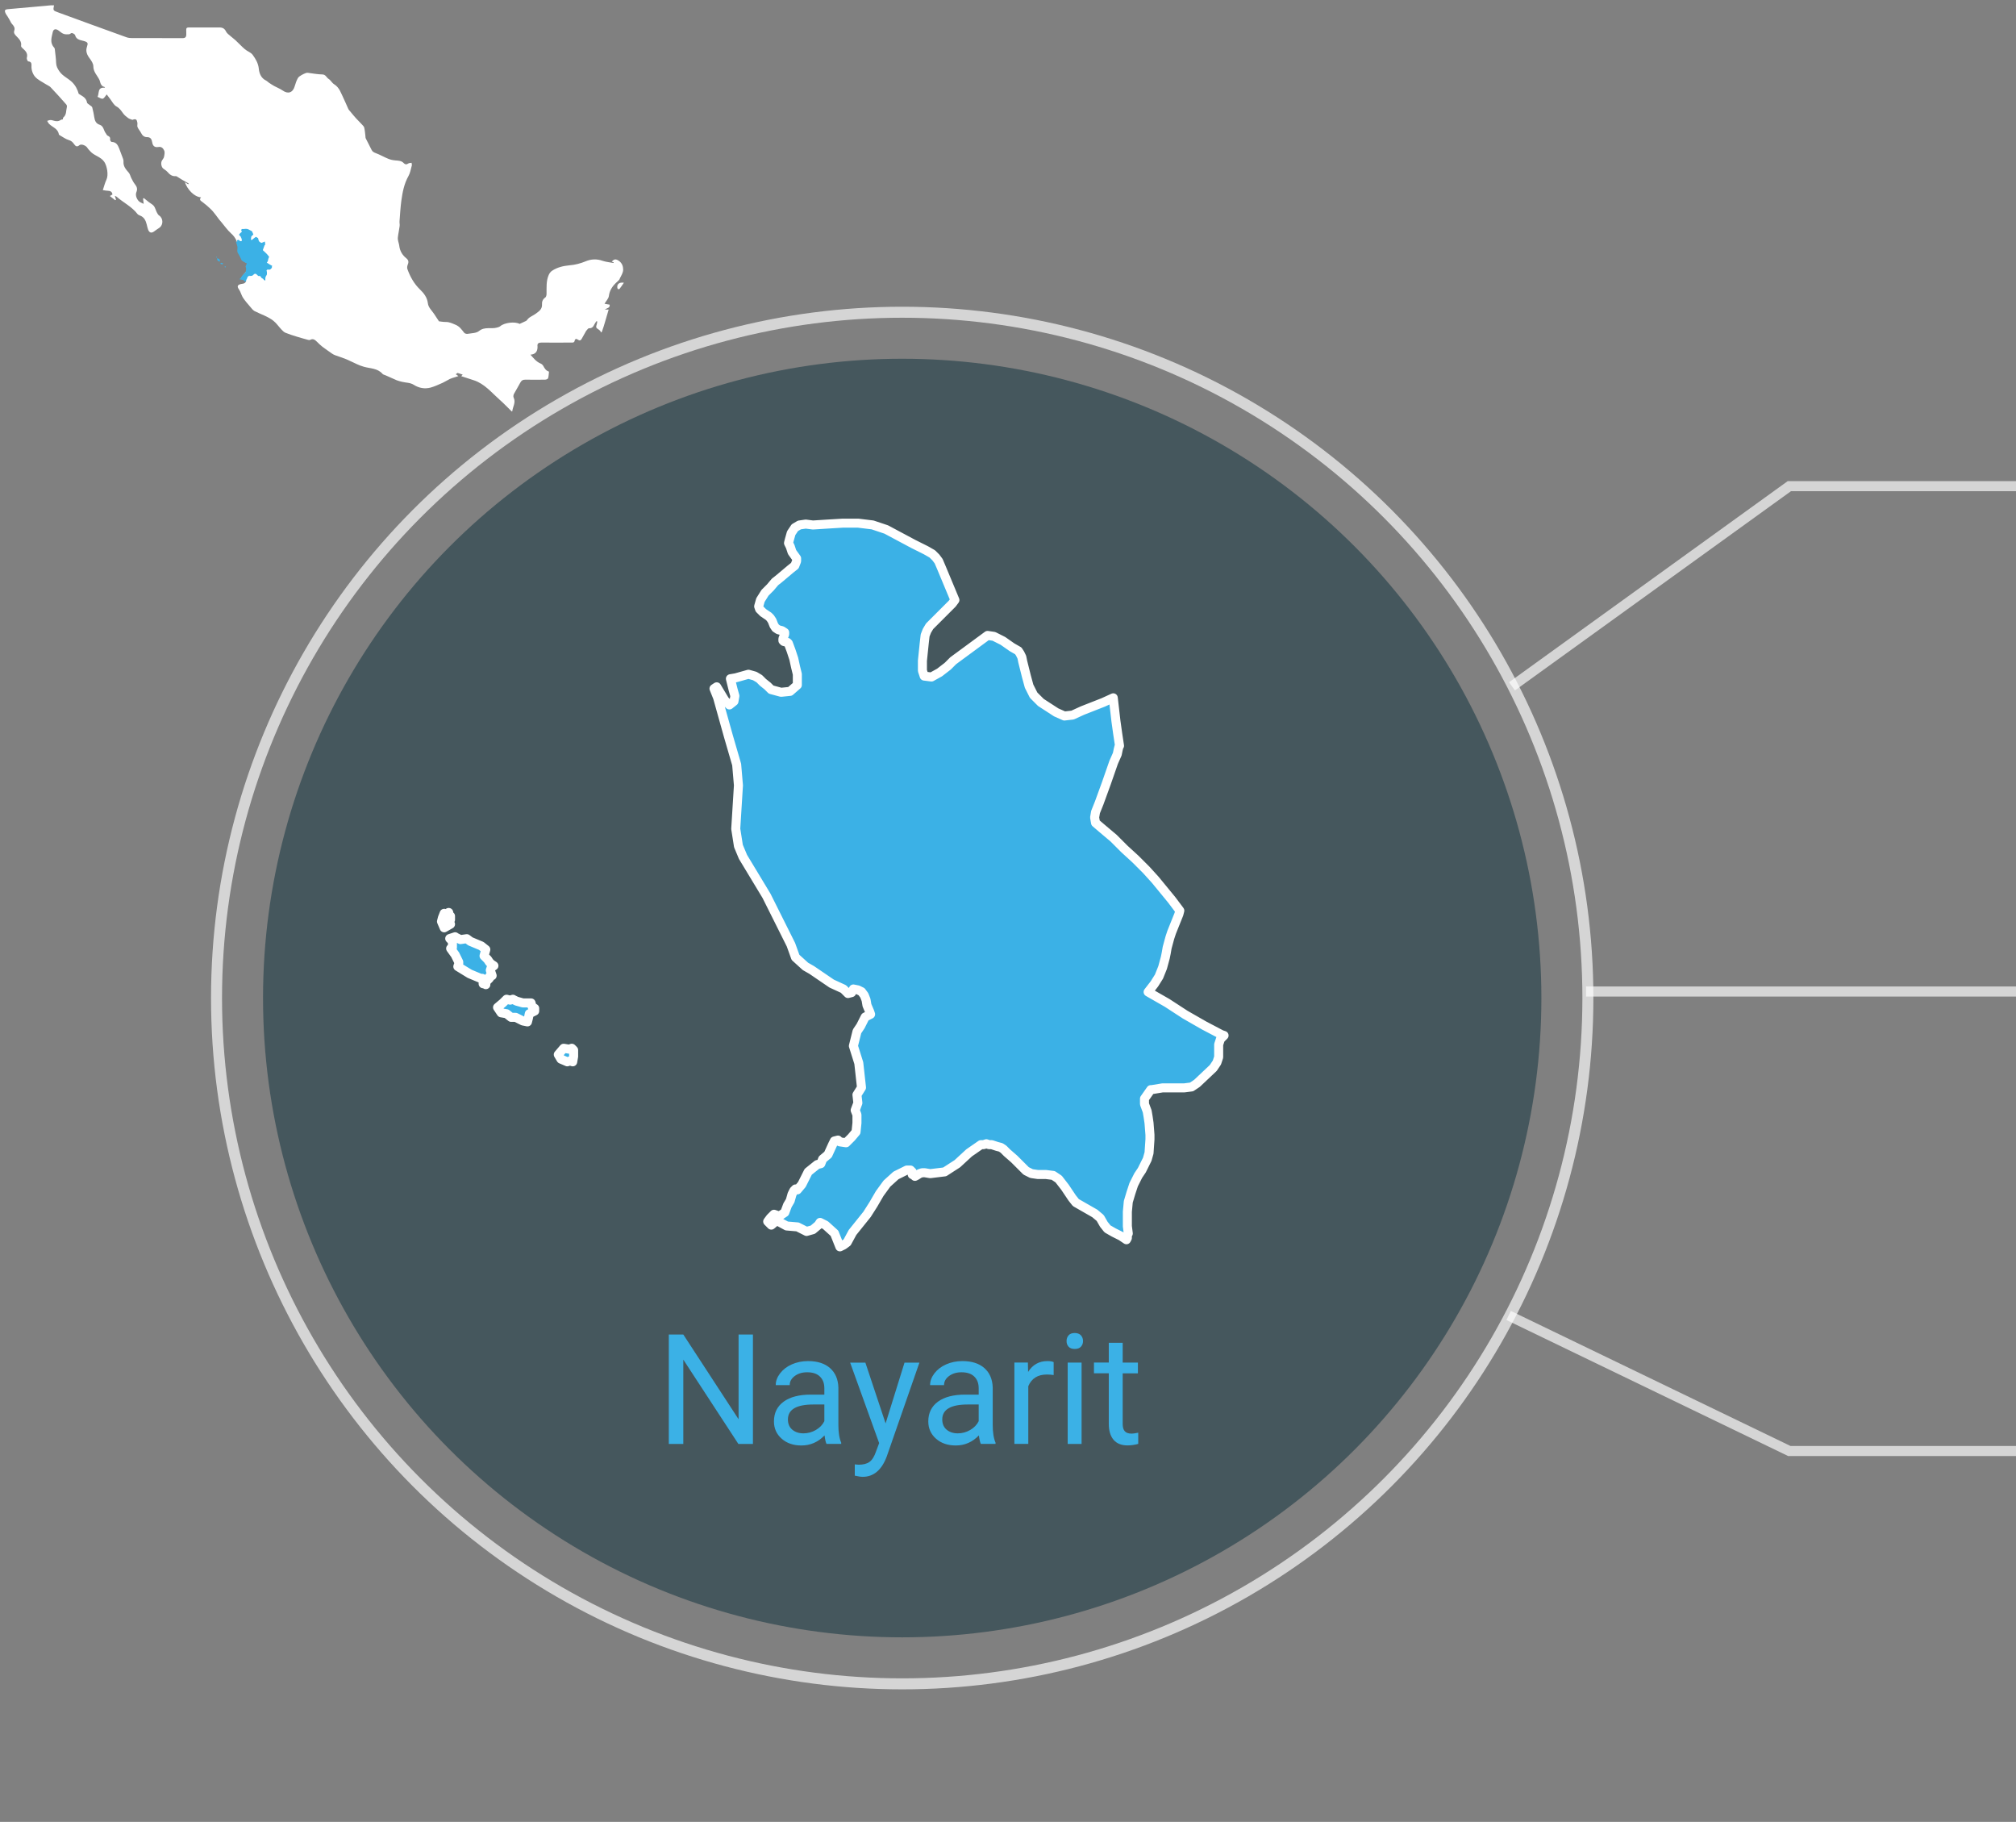 <?xml version="1.0" encoding="UTF-8"?><svg id="estados" xmlns="http://www.w3.org/2000/svg" viewBox="0 0 306.04 276.52"><rect x="0" y="0" width="306.04" height="276.52" fill="#808080" stroke="none"/><defs><style>.cls-1,.cls-2{fill:#3bb1e6;}.cls-3{fill:#fff;}.cls-4{stroke-width:1.53px;}.cls-4,.cls-2,.cls-5{stroke:#fff;}.cls-4,.cls-5{fill:none;opacity:.67;stroke-miterlimit:10;}.cls-6{fill:#0a2f3a;opacity:.5;}.cls-2{stroke-linecap:round;stroke-linejoin:round;stroke-width:1.37px;}.cls-5{stroke-width:1.67px;}</style></defs><g id="nay-icono"><circle class="cls-6" cx="136.96" cy="151.48" r="97.03"/><circle class="cls-5" cx="136.96" cy="151.48" r="104.09"/><polyline class="cls-4" points="229.53 104.17 271.63 73.79 306.09 73.79"/><polyline class="cls-4" points="229.02 199.66 271.63 220.23 306.09 220.23"/><polyline class="cls-4" points="240.77 150.49 271.63 150.49 306.09 150.49"/><g><path class="cls-1" d="M114.29,219.16h-2.2l-8.36-12.8v12.8h-2.2v-16.61h2.2l8.39,12.86v-12.86h2.18v16.61Z"/><path class="cls-1" d="M125.47,219.16c-.12-.24-.22-.68-.3-1.3-.98,1.02-2.15,1.53-3.51,1.53-1.22,0-2.22-.34-3-1.03-.78-.69-1.17-1.56-1.17-2.62,0-1.29,.49-2.28,1.47-3,.98-.71,2.35-1.07,4.13-1.07h2.05v-.97c0-.74-.22-1.33-.66-1.76-.44-.44-1.09-.66-1.95-.66-.75,0-1.38,.19-1.89,.57-.51,.38-.76,.84-.76,1.38h-2.12c0-.62,.22-1.21,.66-1.79,.44-.57,1.03-1.03,1.78-1.36,.75-.33,1.57-.5,2.47-.5,1.42,0,2.54,.36,3.34,1.07s1.22,1.69,1.26,2.94v5.68c0,1.13,.14,2.04,.43,2.7v.18h-2.21Zm-3.5-1.61c.66,0,1.29-.17,1.88-.51,.59-.34,1.02-.79,1.29-1.34v-2.53h-1.65c-2.59,0-3.88,.76-3.88,2.27,0,.66,.22,1.18,.66,1.55,.44,.37,1.01,.56,1.7,.56Z"/><path class="cls-1" d="M134.43,216.07l2.88-9.25h2.26l-4.96,14.25c-.77,2.05-1.99,3.08-3.66,3.08l-.4-.03-.79-.15v-1.71l.57,.05c.72,0,1.27-.14,1.67-.43,.4-.29,.73-.82,.99-1.59l.47-1.26-4.4-12.21h2.31l3.08,9.25Z"/><path class="cls-1" d="M148.9,219.16c-.12-.24-.22-.68-.3-1.3-.98,1.02-2.15,1.53-3.51,1.53-1.22,0-2.22-.34-3-1.03-.78-.69-1.17-1.56-1.17-2.62,0-1.29,.49-2.28,1.47-3,.98-.71,2.35-1.07,4.13-1.07h2.05v-.97c0-.74-.22-1.33-.66-1.76-.44-.44-1.09-.66-1.95-.66-.75,0-1.38,.19-1.89,.57-.51,.38-.76,.84-.76,1.38h-2.12c0-.62,.22-1.21,.66-1.79,.44-.57,1.03-1.03,1.78-1.36,.75-.33,1.57-.5,2.47-.5,1.42,0,2.54,.36,3.34,1.07s1.22,1.69,1.26,2.94v5.68c0,1.13,.14,2.04,.43,2.7v.18h-2.21Zm-3.5-1.61c.66,0,1.29-.17,1.88-.51,.59-.34,1.02-.79,1.29-1.34v-2.53h-1.65c-2.59,0-3.88,.76-3.88,2.27,0,.66,.22,1.18,.66,1.55,.44,.37,1.01,.56,1.7,.56Z"/><path class="cls-1" d="M159.96,208.7c-.32-.05-.67-.08-1.04-.08-1.38,0-2.32,.59-2.82,1.77v8.76h-2.11v-12.35h2.05l.03,1.43c.69-1.1,1.67-1.65,2.94-1.65,.41,0,.72,.05,.94,.16v1.96Z"/><path class="cls-1" d="M161.91,203.54c0-.34,.1-.63,.31-.87s.52-.35,.93-.35,.72,.12,.94,.35c.21,.24,.32,.52,.32,.87s-.11,.63-.32,.86c-.21,.23-.52,.34-.94,.34s-.72-.11-.93-.34-.31-.51-.31-.86Zm2.28,15.62h-2.11v-12.35h2.11v12.35Z"/><path class="cls-1" d="M170.43,203.82v2.99h2.31v1.63h-2.31v7.67c0,.5,.1,.87,.31,1.11,.21,.25,.56,.37,1.05,.37,.24,0,.58-.05,1-.14v1.7c-.56,.15-1.1,.23-1.62,.23-.94,0-1.65-.29-2.13-.86-.48-.57-.72-1.38-.72-2.43v-7.66h-2.25v-1.63h2.25v-2.99h2.11Z"/></g><path id="NAY" class="cls-2" d="M86.8,159.1l.14,.14,.14,.14v.96l-.14,.82-.41-.14-.41,.14-.96-.41-.41-.69,.82-.96,.82,.14,.41-.14h0Zm-8.93-7.42l.55,.27,.96,.27h1.24l.14,.55,.41,.27v.41l-.82,.41-.14,.69-.14,.55-.69-.14-1.1-.55h-.69l-.69-.55-.82-.14-.55-.82,.82-.69,.55-.55,.55,.14,.41-.14h0Zm-8.79-9.48l.82,.41,.96-.14,.55,.41,1.65,.69,.69,.55-.27,.96,.55,.55,.27,.41,.27,.27,.41,.27-.41,.27-.14,.41,.14,.41,.14,.41-.41,.14v.27l-.55,.55v.41l-.14-.14h-.27v-.14l.14-.41-.27-.27h-.27l-1.65-.69-1.79-1.1,.14-.41v-.27l-.27-.55-.27-.55-.69-.96,.27-.14v-.96l-.41-.41,.82-.27h0Zm-.96-3.71v.41l.27,.14v.55l-.27,.27,.27,.41-.96,.55-.41-.96,.14-.55,.27-.69,.27,.14,.41-.27h0Zm101.77-25.27l-.14,.55-.14,.69-.55,1.24-1.1,3.16-1.1,3.02-.55,1.37-.14,.82,.14,.82,.96,.82,1.79,1.51,1.65,1.65,1.65,1.51,1.65,1.65,1.37,1.51,1.24,1.51,1.24,1.51,1.24,1.65-.14,.55-.55,1.37-.55,1.37-.27,.82-.41,1.51-.14,.82-.14,.69-.41,1.51-.55,1.37-.69,1.1-.96,1.24,2.88,1.65,2.75,1.79,2.88,1.65,2.61,1.37,.41,.14-.55,.55-.27,.82v1.92l-.27,.82-.55,.82-2.47,2.33-.82,.55-1.1,.14h-3.3l-1.65,.27h-.14l-.96,1.37v.82l.41,1.1,.14,.82,.14,.96,.14,1.79v.69l-.14,2.06-.27,.96-.82,1.65-.55,.82-.69,1.37-.41,1.24-.41,1.37-.14,1.51v2.2l.14,1.1-.14,.27v.41l-.14,.27-.82-.55-1.1-.55-.96-.55-.55-.69-.55-.96-.82-.69-.96-.55-.96-.55-.96-.55-.55-.69-.55-.82-.55-.82-.96-1.24-.82-.55-1.1-.14h-1.24l-.96-.14-.82-.41-.69-.69-.69-.69-.41-.41-1.1-.96-.55-.55-.41-.27-.55-.14-.82-.27h-.41l-.41-.14-.41,.14h-.41l-1.79,1.24-1.79,1.65-1.92,1.24-2.2,.27-.82-.14h-.41l-.41,.14-.41,.27-.27,.14-.14-.14-.27-.14v-.41l-.27-.27h-.55l-1.65,.82-1.37,1.24-1.1,1.51-.96,1.65-.96,1.51-1.1,1.37-1.1,1.37-.82,1.51-.55,.41-.55,.27-.82-2.06-1.37-1.24-.82-.41-.27,.41-.82,.69-.96,.27-1.37-.69-1.65-.14-1.51-.82-.82,.69-.55-.55,.41-.55,.55-.55,.41,.14,.41,.14,.82-.55,.41-1.1,.41-.69,.27-.96,.27-.55,.27-.27,.27,.14,.69-.82,.96-1.92,1.37-1.1,.55-.14,.27-.69,.82-.69,.69-1.51,.27-.55,.55-.14,.27,.27,.96,.14,.82-.82,.69-.82,.14-1.37v-1.24l-.27-.69,.41-1.1-.14-1.24,.69-1.1-.41-3.71-.82-2.61,.55-2.2,.55-.82,.69-1.37,.82-.41-.14-.41-.41-.96-.14-.82-.27-.69-.41-.55-.55-.27-.69-.14-.27,.55-.55,.14-.69-.69-1.79-.82-3.02-2.06-.96-.55-1.51-1.37-.69-1.92-3.71-7.42-3.57-5.91-.69-1.65-.41-2.61,.41-6.59-.27-3.16-1.24-4.26-.96-3.43-.69-2.47-.55-1.37,.41-.27,1.24,2.06,.69,.69,.69-.55,.14-.82-.27-.96-.41-1.65,.82-.14,.96-.27,.96-.27,.96,.27,.69,.41,.55,.55,.69,.55,.55,.55,1.51,.41,1.37-.14,1.1-.96v-1.65l-.27-1.1-.27-1.24-.41-1.24-.41-1.1-.14-.14-.55-.14-.14-.14v-.27l.27-.69v-.27l-.41-.27-.55-.14-.41-.27-.27-.41-.27-.69-.27-.41-.27-.27-.82-.55-.27-.27-.27-.27-.14-.41,.27-.96,.69-1.1,.82-.82,.69-.82,.69-.55,.82-.69,.82-.69,.69-.55,.27-.69v-.41l-.69-.96-.27-.82-.27-.55,.14-.55,.27-.96,.55-.82,.69-.41,.96-.14,1.1,.14,2.2-.14,2.33-.14h2.33l2.2,.27,2.06,.69,2.06,1.1,2.06,1.1,1.92,.96,.96,.55,.55,.55,.41,.55,.41,.96,2.06,4.94-.41,.55-.96,.96-1.65,1.65-.82,.82-.41,.69-.27,.69-.14,1.24-.27,2.61v1.51l.27,.82,1.1,.14,1.24-.69,1.24-.96,.82-.82,2.61-1.92,2.61-1.92,.96,.14,1.37,.69,1.37,.96,.96,.55,.27,.41,.27,.55,.14,.69,.55,2.2,.41,1.51,.69,1.37,1.1,1.1,2.33,1.51,1.24,.55,1.24-.14,1.51-.69,3.16-1.24,1.51-.69,.41,3.57,.27,1.92,.27,1.79h0Z"/><g><g><path class="cls-3" d="M94.07,42.29c.23-.43,.53-.9,.53-1.36,0-.45-.13-.96-.61-1.31-.43-.31-.75-.37-1.12,.1,.1,.03,.19,.06,.29,.09,0,.04-.02,.08-.02,.11-.55-.11-1.12-.15-1.65-.33-.89-.32-1.78-.27-2.58,.07-.81,.34-1.62,.54-2.47,.61-.95,.09-1.84,.3-2.64,.83-.21,.14-.4,.39-.5,.63-.4,.91-.32,1.89-.33,2.86,0,.2-.06,.48-.2,.57-.39,.26-.52,.65-.49,1.05,.04,.7-.43,1.02-.89,1.36-.32,.24-.7,.41-1.03,.64-.18,.13-.31,.32-.46,.48h0s0,0,0,0c-.34,.16-.68,.31-1.01,.47,0,0,0,0-.01,0,0,0,0,0,0,0-.73-.39-2.31-.19-2.94,.35-.13,.11-.32,.16-.5,.21-.88,.25-1.86-.18-2.72,.52-.42,.34-1.14,.33-1.73,.43-.16,.03-.43-.04-.52-.16-.38-.47-.67-.95-1.32-1.22-.49-.2-.93-.43-1.48-.42-.38,0-.76-.07-1.03-.1-.28-.42-.52-.79-.76-1.15-.35-.52-.85-.94-.93-1.61-.1-.86-.61-1.52-1.19-2.07-.91-.88-1.49-1.93-1.91-3.09-.07-.18-.04-.44,.03-.63,.17-.4,.19-.71-.2-1.02-.6-.48-.98-1.11-1.07-1.9-.04-.32-.17-.63-.21-.96-.03-.23,.02-.47,.05-.7,.07-.45,.16-.9,.22-1.35,.03-.23-.04-.47-.02-.7,.08-1.06,.14-2.12,.28-3.16,.18-1.28,.42-2.54,1.07-3.7,.27-.47,.36-1.05,.51-1.59,.04-.13-.02-.29-.03-.43-.17,.03-.38,.02-.51,.11-.26,.19-.49,.14-.67-.05-.34-.38-.78-.38-1.24-.42-.38-.03-.77-.1-1.12-.25-.65-.26-1.25-.62-1.9-.86-.29-.11-.51-.22-.64-.51-.28-.59-.6-1.15-.88-1.73-.05-.1-.03-.24-.05-.36-.05-.42-.08-.85-.18-1.27-.04-.17-.21-.33-.34-.47-.3-.32-.61-.62-.9-.94-.31-.34-.6-.7-.89-1.05-.1-.12-.22-.23-.28-.36-.25-.53-.46-1.09-.72-1.61-.39-.78-.62-1.66-1.45-2.16-.31-.19-.5-.6-.81-.79-.34-.21-.45-.69-.98-.69-.73-.01-1.46-.16-2.2-.25-.1-.01-.21,0-.3,.04-.22,.09-.44,.18-.64,.3-.21,.13-.46,.27-.57,.48-.21,.38-.35,.8-.47,1.21-.28,.99-1.01,1.24-1.83,.66-.4-.28-.87-.45-1.3-.69-.27-.15-.52-.32-.78-.49-.15-.1-.28-.25-.44-.33-.75-.36-1.03-1.07-1.1-1.78-.08-.84-.48-1.5-.93-2.12-.27-.38-.82-.54-1.19-.86-.49-.42-.93-.91-1.41-1.35-.25-.23-.53-.43-.78-.65-.23-.21-.53-.4-.66-.67-.22-.47-.54-.64-1.03-.63-1.34,0-2.68,0-4.02,0-1.15,0-1-.11-.99,1,0,.47-.14,.62-.61,.62-2.54-.02-5.08,0-7.63-.01-.28,0-.57-.03-.83-.12-3.48-1.25-6.95-2.52-10.42-3.79-.74-.27-.74-.28-.59-1.06-.18,0-.34-.01-.5,0-2.16,.19-4.31,.38-6.47,.58-.52,.05-.59,.19-.36,.68,.08,.17,.21,.31,.3,.46,.1,.17,.2,.34,.3,.51,.11,.19,.19,.42,.34,.58,.28,.31,.51,.6,.35,1.06-.1,.31,.06,.54,.29,.77,.4,.42,.87,.82,.75,1.52-.02,.09,.1,.24,.19,.32,.45,.4,.89,.78,.68,1.5-.04,.15,.13,.53,.22,.53,.46,.03,.51,.33,.49,.65-.04,.63,.18,1.23,.52,1.65,.42,.5,1.09,.79,1.65,1.16,.24,.16,.54,.26,.73,.46,.82,.86,1.61,1.74,2.39,2.63,.08,.09,.11,.27,.08,.39-.14,.53-.03,1.15-.53,1.56-.07,.05-.06,.2-.08,.3-.1,.02-.22,.02-.3,.07-.35,.26-.72,.24-1.11,.12-.16-.05-.33-.1-.5-.09-.16,0-.31,.09-.47,.13,.1,.16,.18,.35,.31,.47,.51,.5,1.33,.7,1.46,1.56,0,.06,.1,.12,.16,.16,.45,.25,.88,.58,1.36,.72,.37,.11,.57,.3,.78,.59,.19,.27,.41,.55,.82,.19,.28-.25,1,.05,1.2,.38,.11,.19,.28,.35,.43,.52,.59,.7,1.61,.82,2.16,1.64,.41,.62,.65,1.97,.33,2.66-.23,.49-.36,1.02-.56,1.61,.27,.04,.49,.1,.71,.1,.4,.01,.7,.12,.75,.57-.12,.07-.23,.14-.39,.23,.3,.24,.56,.44,.81,.64,.04-.03,.08-.06,.12-.09-.05-.17-.11-.35-.18-.58,.12,.06,.21,.08,.27,.13,1.03,.91,2.32,1.51,3.18,2.64,.08,.1,.23,.17,.36,.22,.63,.23,.88,.75,1.03,1.35,.07,.27,.12,.55,.22,.81,.2,.49,.53,.55,.94,.23,.25-.19,.51-.36,.76-.53,.63-.43,.6-1.45-.03-1.86-.16-.1-.27-.31-.36-.49-.16-.31-.23-.67-.43-.94-.18-.24-.48-.38-.73-.57-.27-.21-.53-.43-.8-.64-.04,.02-.08,.05-.12,.07,.03,.26,.06,.53,.09,.79,0,0,0,0,0,.01,0,0,0,0,0,0-.15-.07-.3-.15-.45-.21-.51-.22-.88-1.05-.66-1.56,.2-.46,.1-.82-.21-1.2-.23-.28-.39-.62-.56-.95-.14-.27-.19-.6-.39-.82-.44-.5-.85-.97-.79-1.69,.01-.13-.02-.28-.07-.41-.19-.52-.39-1.04-.59-1.57-.2-.53-.47-.98-1.14-.99-.09,0-.25-.24-.24-.35,.06-.34-.09-.48-.37-.6-.12-.05-.18-.23-.27-.35-.35-.42-.31-1.11-.95-1.31-.53-.17-.72-.58-.8-1.09-.08-.52-.18-1.04-.32-1.55-.04-.14-.24-.22-.37-.34-.15-.13-.4-.24-.42-.39-.12-.74-.73-.98-1.26-1.32-.19-.67-.47-1.24-1-1.77-.62-.6-1.46-.93-1.95-1.67-.27-.4-.47-.77-.48-1.27-.02-.69-.13-1.38-.2-2.07,0-.09-.05-.19-.11-.25-.68-.73-.37-1.56-.2-2.34,.11-.49,.47-.54,.88-.24,.25,.18,.49,.41,.77,.51,.25,.09,.55,.08,.83,.06,.15-.01,.31-.22,.43-.19,.18,.04,.44,.18,.48,.32,.18,.68,.72,.73,1.28,.88,.68,.18,.71,.33,.52,.89-.23,.68,.01,1.23,.42,1.77,.26,.35,.55,.79,.55,1.19,0,.85,.58,1.37,.91,2.03,.1,.2,.12,.43,.21,.63,.06,.13,.16,.26,.27,.35,.08,.07,.2,.08,.3,.12,.03,.04,.05,.09,.08,.13-1.18-.13-.84,.8-1.13,1.38,.29,.11,.57,.33,.79,.28,.22-.06,.37-.38,.6-.65,.18,.24,.36,.49,.56,.74,.29,.38,.52,.87,.91,1.08,.48,.26,.72,.64,1.01,1.04,.2,.28,.48,.51,.77,.72,.19,.14,.43,.19,.65,.28,.18-.07,.42-.14,.55-.05,.13,.08,.18,.33,.21,.51,.03,.21-.06,.46,.02,.64,.13,.32,.39,.58,.54,.89,.18,.37,.47,.63,.86,.63,.63-.01,.75,.35,.84,.85,.09,.51,.39,.74,.91,.65,.51-.1,.76,.23,.9,.55,.12,.26,.03,.64-.03,.95-.04,.2-.21,.38-.32,.57-.2,.35-.09,.98,.21,1.21,.2,.16,.43,.28,.6,.47,.35,.4,.72,.74,1.31,.67,.07,0,.14,.05,.21,.09,.25,.15,.5,.32,.75,.47,.33,.19,.66,.37,.99,.56-.02,.04-.05,.08-.07,.12-.16-.1-.31-.19-.51-.31,.35,1.03,1.37,2.23,2.46,2.29-.36,.38-.03,.53,.2,.71,.21,.17,.42,.32,.62,.49,.33,.3,.68,.59,.97,.93,.34,.39,.64,.83,.96,1.25,.09,.12,.2,.24,.3,.35,.5,.59,.94,1.24,1.51,1.75,.69,.61,.99,1.32,1.06,2.2,.03,.33,.12,.67,.25,.97,.25,.55,.49,1.13,1.1,1.28-.02,.28-.07,.48-.04,.68,.05,.39-.05,.68-.34,.96-.21,.2-.35,.47-.57,.77,.24,.06,.37,.07,.47,.13,.13,.07,.24,.18,.36,.28-.1,.1-.18,.24-.3,.3-.17,.07-.36,.07-.55,.12-.48,.12-.56,.37-.27,.77,.09,.12,.15,.27,.22,.4,.15,.32,.25,.67,.45,.95,.31,.46,.68,.88,1.04,1.3,.21,.24,.41,.53,.67,.67,.95,.49,2,.8,2.86,1.47,.46,.36,.8,.88,1.21,1.31,.18,.19,.38,.41,.62,.51,.56,.23,1.14,.41,1.72,.59,.58,.18,1.17,.34,1.75,.5,.08,.02,.2,.03,.27,0,.48-.28,.78,.02,1.09,.32,.25,.24,.5,.5,.78,.71,.48,.36,.97,.7,1.46,1.04,.14,.1,.29,.18,.45,.24,.57,.21,1.15,.39,1.72,.62,.56,.23,1.09,.52,1.64,.76,.33,.15,.67,.28,1.02,.38,.98,.28,2.08,.21,2.84,1.08,.1,.12,.3,.15,.46,.22,.56,.25,1.12,.51,1.69,.75,.25,.1,.52,.16,.78,.23,.6,.16,1.25,.1,1.83,.47,.77,.49,1.66,.65,2.55,.41,.62-.17,1.22-.46,1.82-.72,.37-.17,.72-.4,1.08-.58,.23-.11,.49-.18,.74-.26,.16-.05,.32-.1,.57-.18-.19-.13-.28-.2-.4-.28,.13-.1,.24-.18,.27-.2,.32,.1,.56,.18,.78,.25-.05,.05-.14,.15-.22,.24,.65,.21,1.27,.42,1.9,.62,1.64,.53,2.69,1.86,3.91,2.94,.65,.57,1.24,1.2,1.86,1.8,.03-.02,.08-.03,.08-.05,.08-.69,.57-1.32,.2-2.07-.07-.14-.03-.4,.06-.56,.3-.57,.65-1.1,.94-1.67,.18-.35,.41-.49,.81-.48,1,.02,2,.02,2.99,0,.16,0,.41-.11,.44-.23,.09-.31,.09-.65,.13-.97,0-.01-.05-.04-.07-.05-.42-.14-.6-.48-.8-.84-.08-.15-.25-.3-.41-.36-.66-.28-1.07-.81-1.53-1.34q1.06-.08,1.07-1.14s0-.06,0-.09c-.07-.48,.15-.61,.61-.61,1.5,.02,2.99,.01,4.49,0,.22,0,.47,.06,.54-.29,.06-.31,.29-.31,.49-.15,.25,.19,.44,.12,.57-.12,.23-.39,.45-.79,.67-1.19-.12,.15-.25,.29-.36,.44,.11-.15,.24-.29,.36-.44,0,0,0,0,0,0,0,0,.01-.01,.01-.02h0s0,0,0,0c.14-.14,.3-.41,.43-.4,.47,.02,.66-.25,.83-.6,.08-.17,.2-.32,.31-.48,.04,.02,.08,.03,.12,.05-.03,.17-.04,.35-.1,.51-.11,.27-.1,.47,.18,.62,.12,.07,.23,.17,.33,.26,.02,.02,.04,.04,.06,.06h0c.13,.4,.24,.1,.28-.03,.16-.43,.29-.88,.42-1.32,.19-.62,.36-1.24,.56-1.91h-.59c.35-.24,.82-.23,.74-.74-.28-.05-.57-.1-.78-.14,.25-.43,.61-.78,.66-1.17,.1-.83,.51-1.45,1.08-2,.2-.2,.45-.37,.58-.61Z"/><path class="cls-3" d="M93.71,43.65c0,.08,.05,.2,.12,.23,.06,.03,.2,0,.24-.06,.21-.27,.4-.56,.64-.91-.7-.1-1.06,.21-1,.74Z"/></g><path id="MEX2721" class="cls-1" d="M34.26,40.42h0s0,.02,0,.02v.13s-.04,0-.04,0h-.03s-.07-.02-.07-.02l-.03-.05,.06-.07h.06s.03,0,.03,0h0Zm-.64-.53l.04,.02,.07,.02h.09v.04s.04,.02,.04,.02v.03l-.06,.03v.05s-.02,.04-.02,.04h-.05s-.08-.05-.08-.05h-.05l-.05-.04h-.06s-.04-.07-.04-.07l.06-.05,.04-.04h.04s.03,0,.03,0h0Zm-.63-.68l.06,.03h.07s.04,.02,.04,.02l.12,.05,.05,.04-.02,.07,.04,.04,.02,.03,.02,.02,.03,.02-.03,.02v.03s0,.03,0,.03v.03s-.02,0-.02,0v.02l-.04,.04v.03h0s-.02,0-.02,0h0s0-.04,0-.04l-.02-.02h-.02l-.12-.05-.13-.08v-.03s0-.02,0-.02l-.02-.04-.02-.04-.05-.07h.02v-.08l-.03-.03,.06-.02h0Zm-.07-.26v.03h.02v.05l-.02,.02,.02,.03-.07,.04-.03-.07v-.04s.03-.05,.03-.05h.02s.03,0,.03,0h0Zm7.26-1.8v.04s-.02,.05-.02,.05l-.04,.09-.08,.23-.08,.22-.04,.1v.06s0,.06,0,.06l.07,.06,.13,.11,.12,.12,.12,.11,.12,.12,.1,.11,.09,.11,.09,.11,.09,.12v.04s-.05,.1-.05,.1l-.04,.1-.02,.06-.03,.11v.06s-.02,.05-.02,.05l-.03,.11-.04,.1-.05,.08-.07,.09,.21,.12,.2,.13,.21,.12,.19,.1h.03s-.04,.05-.04,.05l-.02,.06v.14l-.02,.06-.04,.06-.18,.17-.06,.04h-.08s-.24,0-.24,0l-.12,.02h0l-.07,.1v.06l.03,.08v.06s.02,.07,.02,.07v.13s0,.05,0,.05v.15s-.03,.07-.03,.07l-.06,.12-.04,.06-.05,.1-.03,.09-.03,.1v.11s0,.11,0,.11v.13s0,.02,0,.02v.05s-.07-.04-.07-.04l-.08-.04-.07-.04-.04-.05-.04-.07-.06-.05-.07-.04-.07-.04-.07-.04-.04-.05-.04-.06-.04-.06-.07-.09-.06-.04h-.08s-.09,0-.09,0h-.07s-.06-.04-.06-.04l-.05-.05-.05-.05-.03-.03-.08-.07-.04-.04-.03-.02h-.04s-.06-.03-.06-.03h-.06s-.03,0-.03,0h-.03l-.13,.09-.13,.12-.14,.09-.16,.02h-.06s-.03,0-.03,0h-.03s-.03,.03-.03,.03h-.02s0,0,0,0h-.02v-.04l-.02-.02h-.04l-.12,.06-.1,.09-.08,.11-.02,.09-.05,.12-.06,.1-.04,.12-.03,.11-.05,.12-.18-.1-.13-.11-.06-.05-.05-.03-.03-.02h-.02s-.07,.03-.07,.03l-.1-.05h-.12s-.11-.07-.11-.07l-.06,.05-.04-.04,.03-.04,.04-.04h.03s.03,.02,.03,.02l.06-.04,.03-.08,.03-.05,.02-.07,.02-.04,.02-.02h.02s.05-.05,.05-.05l.07-.14,.1-.08,.03-.04,.05-.06,.04-.05,.05-.07,.02-.04h.04s.03-.03,.03-.03l.05-.04,.05-.06,.02-.04,.03-.05,.03-.05-.02-.05,.03-.08v-.09s.04-.08,.04-.08l-.03-.26-.06-.19,.04-.16,.04-.06,.05-.1v-.05s.02-.05,.02-.05v-.03s0-.06,0-.06l-.02-.03-.05-.02h-.04s-.02-.02-.02-.02h-.02s-.04,0-.04,0l-.05-.05-.13-.06-.22-.15-.07-.04-.11-.1-.05-.14-.26-.53-.25-.42-.05-.12-.03-.19,.03-.47-.02-.23-.09-.3-.07-.24-.05-.18-.04-.1,.03-.02,.09,.15,.05,.05,.05-.04v-.06s0-.07,0-.07l-.03-.12h.06s.07-.03,.07-.03l.07-.02,.07,.02,.05,.03,.04,.04,.05,.04,.04,.04,.11,.03h.1s.08-.08,.08-.08v-.12l-.02-.08-.02-.09-.03-.09-.03-.08h0s-.04-.02-.04-.02h0v-.03l.02-.05v-.02l-.03-.02h-.04s-.03-.03-.03-.03l-.02-.03-.02-.05-.02-.03-.02-.02-.06-.04-.02-.02-.02-.02v-.03s0-.07,0-.07l.05-.08,.06-.06,.05-.06,.05-.04,.06-.05,.06-.05,.05-.04,.02-.05v-.03l-.05-.07-.02-.06-.02-.04v-.04s.03-.07,.03-.07l.04-.06,.05-.03h.07s.08,0,.08,0h.16s.17-.02,.17-.02h.17l.16,.02,.15,.05,.15,.08,.15,.08,.14,.07,.07,.04,.04,.04,.03,.04,.03,.07,.15,.35-.03,.04-.07,.07-.12,.12-.06,.06-.03,.05-.02,.05v.09s-.03,.19-.03,.19v.11l.02,.06h.08s.09-.04,.09-.04l.09-.07,.06-.06,.19-.14,.19-.14h.07s.1,.06,.1,.06l.1,.07,.07,.04,.02,.03,.02,.04v.05s.05,.16,.05,.16l.03,.11,.05,.1,.08,.08,.17,.11,.09,.04h.09s.11-.06,.11-.06l.23-.09,.11-.05,.03,.25,.02,.14,.02,.13h0Z"/></g></g></svg>